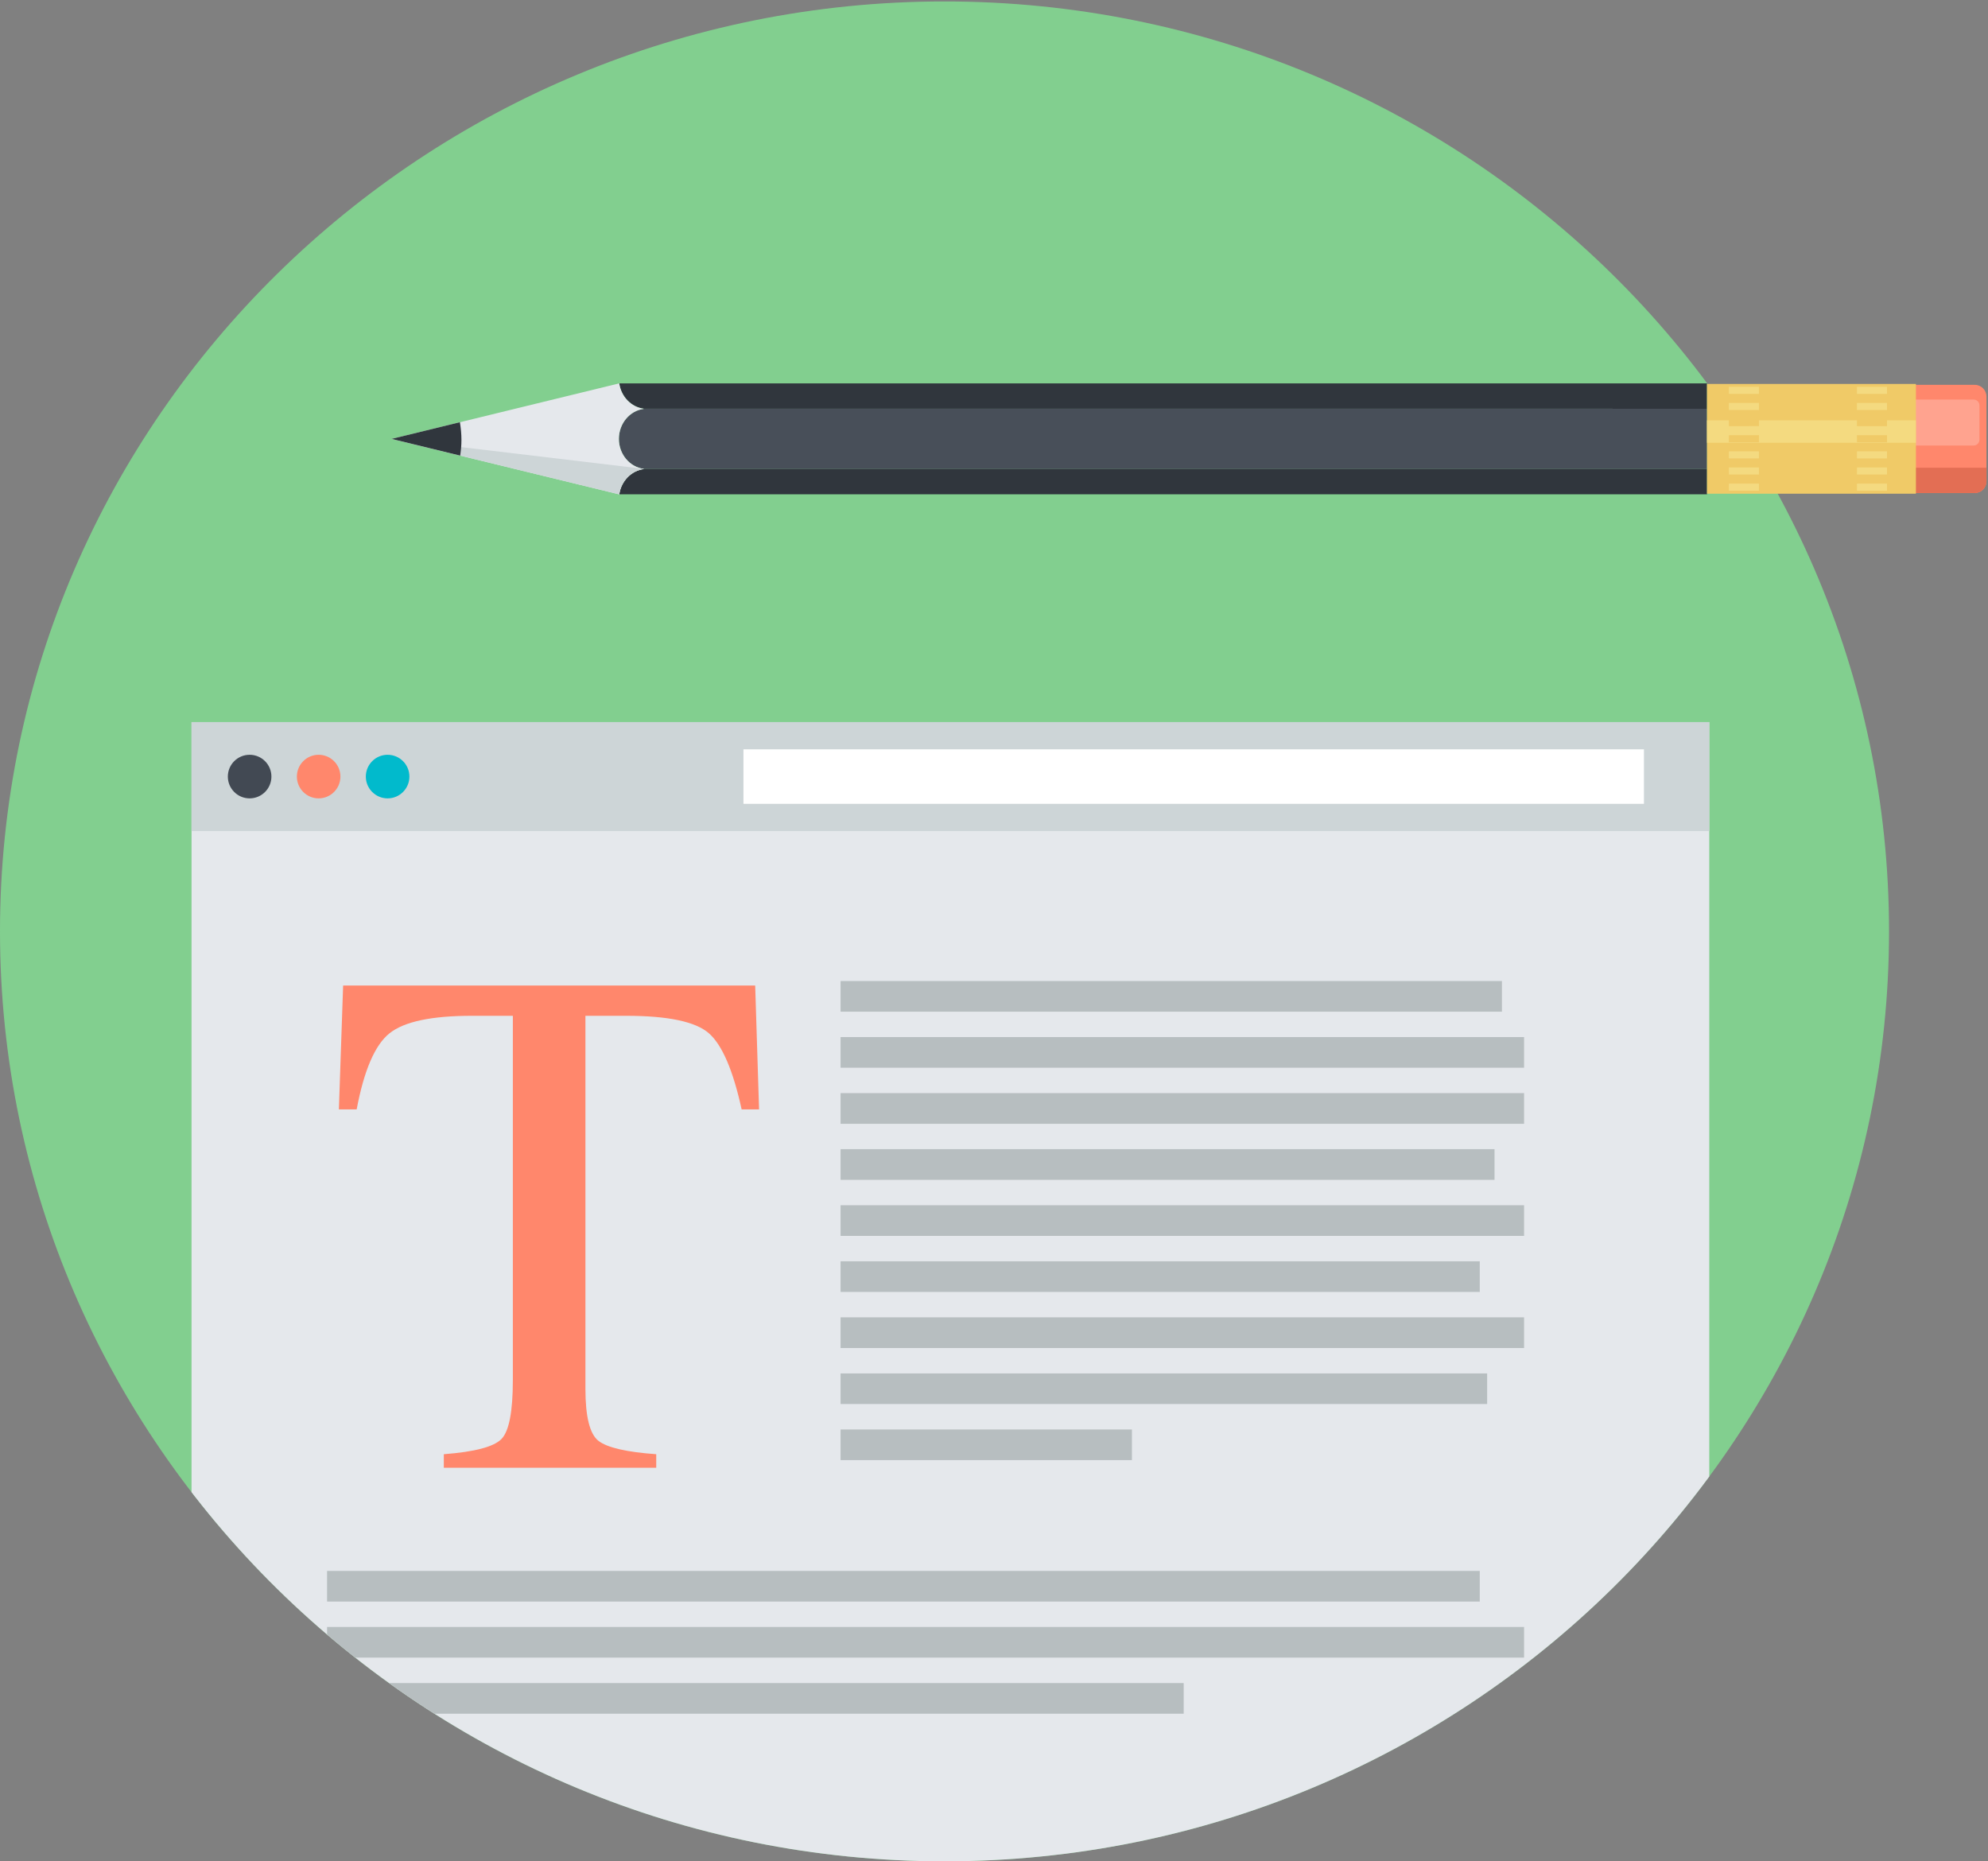 <?xml version="1.0" encoding="UTF-8" standalone="no"?>
<!-- Created with Inkscape (http://www.inkscape.org/) -->

<svg
   xmlns:dc="http://purl.org/dc/elements/1.1/"
   xmlns:cc="http://creativecommons.org/ns#"
   xmlns:rdf="http://www.w3.org/1999/02/22-rdf-syntax-ns#"
   xmlns:svg="http://www.w3.org/2000/svg"
   xmlns="http://www.w3.org/2000/svg"
   xmlns:sodipodi="http://sodipodi.sourceforge.net/DTD/sodipodi-0.dtd"
   xmlns:inkscape="http://www.inkscape.org/namespaces/inkscape"
   id="svg2"
   version="1.1"
   inkscape:version="0.91 r13725"
   xml:space="preserve"
   width="35"
   height="32.765"
   viewBox="0 0 35 32.765"
   sodipodi:docname="offer-ban.svg"><rect x="0" y="0" width="35" height="32.765" fill="#808080" stroke="none"/><defs
     id="defs6"><clipPath
       clipPathUnits="userSpaceOnUse"
       id="clipPath16"><path
         d="m 0,107.91 111.469,0 L 111.469,0 0,0 0,107.91 Z"
         id="path18"
         inkscape:connector-curvature="0" /></clipPath><clipPath
       clipPathUnits="userSpaceOnUse"
       id="clipPath124"><path
         d="M 53,107.91 C 23.775,107.91 0,84.506 0,55.736 l 0,0 C 0,26.967 23.775,3.56 53,3.56 l 0,0 c 29.225,0 53,23.407 53,52.176 l 0,0 c 0,28.77 -23.775,52.174 -53,52.174 z"
         id="path126"
         inkscape:connector-curvature="0" /></clipPath></defs><sodipodi:namedview
     pagecolor="#ffffff"
     bordercolor="#666666"
     borderopacity="1"
     objecttolerance="10"
     gridtolerance="10"
     guidetolerance="10"
     inkscape:pageopacity="0"
     inkscape:pageshadow="2"
     inkscape:window-width="1366"
     inkscape:window-height="706"
     id="namedview4"
     showgrid="false"
     inkscape:zoom="1.7496062"
     inkscape:cx="69.668121"
     inkscape:cy="62.993751"
     inkscape:window-x="-8"
     inkscape:window-y="-8"
     inkscape:window-maximized="1"
     inkscape:current-layer="g10"
     fit-margin-top="0"
     fit-margin-left="0"
     fit-margin-right="0"
     fit-margin-bottom="0" /><g
     id="g10"
     inkscape:groupmode="layer"
     inkscape:label="offer-ban"
     transform="matrix(1.25,0,0,-1.25,0,37.215)"><g
       id="g12"
       transform="matrix(0.251,0,0,0.251,0,2.666)"><g
         id="g14"
         clip-path="url(#clipPath16)"><g
           id="g20"
           transform="translate(53,3.561)"><path
             d="m 0,0 c -29.225,0 -53,23.406 -53,52.176 0,28.769 23.775,52.174 53,52.174 29.225,0 53,-23.405 53,-52.174 C 53,23.406 29.225,0 0,0"
             style="fill:#82cf8f;fill-opacity:1;fill-rule:nonzero;stroke:none"
             id="path22"
             inkscape:connector-curvature="0" /></g><g
           id="g24"
           transform="translate(110.816,86.4)"><path
             d="m 0,0 -3.43,0 0,-6.07 3.43,0 c 0.361,0.001 0.652,0.299 0.652,0.665 l 0,4.74 C 0.652,-0.298 0.361,0 0,0"
             style="fill:#ff876c;fill-opacity:1;fill-rule:nonzero;stroke:none"
             id="path26"
             inkscape:connector-curvature="0" /></g><g
           id="g28"
           transform="translate(110.751,85.573)"><path
             d="m 0,0 -3.364,0.001 0,-2.578 3.365,-10e-4 c 0.178,10e-4 0.321,0.147 0.321,0.329 l 0.001,1.923 C 0.321,-0.146 0.179,0.001 0,0"
             style="fill:#ffa38f;fill-opacity:1;fill-rule:nonzero;stroke:none"
             id="path30"
             inkscape:connector-curvature="0" /></g><g
           id="g32"
           transform="translate(107.387,81.749)"><path
             d="m 0,0 0,-1.419 3.43,0 c 0.361,0.001 0.652,0.299 0.652,0.665 L 4.082,0 0,0 Z"
             style="fill:#e36e54;fill-opacity:1;fill-rule:nonzero;stroke:none"
             id="path34"
             inkscape:connector-curvature="0" /></g><g
           id="g36"
           transform="translate(95.786,86.481)"><path
             d="m 0,0 -61.038,0 c 0.111,-0.747 0.672,-1.33 1.38,-1.422 L -0.001,-1.423 0,0 Z"
             style="fill:#30363d;fill-opacity:1;fill-rule:nonzero;stroke:none"
             id="path38"
             inkscape:connector-curvature="0" /></g><g
           id="g40"
           transform="translate(95.787,81.677)"><path
             d="m 0,0 -0.002,3.381 -59.657,0.001 c -0.005,0 -0.013,-0.004 -0.018,-0.004 0.004,0 0.013,-0.003 0.019,-0.002 -0.789,-0.102 -1.399,-0.817 -1.401,-1.685 0,-0.867 0.612,-1.581 1.4,-1.683 -0.005,-0.001 -0.013,-0.001 -0.017,-0.004 0.004,0 0.011,-0.003 0.016,-0.004 L -59.659,0 0,0 Z"
             style="fill:#484f59;fill-opacity:1;fill-rule:nonzero;stroke:none"
             id="path42"
             inkscape:connector-curvature="0" /></g><g
           id="g44"
           transform="translate(36.128,81.677)"><path
             d="m 0,0 c -0.708,-0.094 -1.271,-0.676 -1.38,-1.419 l 61.038,0 L 59.659,0 0,0 Z"
             style="fill:#30363d;fill-opacity:1;fill-rule:nonzero;stroke:none"
             id="path46"
             inkscape:connector-curvature="0" /></g><g
           id="g48"
           transform="translate(34.748,80.254)"><path
             d="m 0,0 c 0.107,0.744 0.672,1.329 1.38,1.423 l -10e-4,0 C 1.374,1.424 1.367,1.427 1.363,1.427 1.367,1.43 1.375,1.43 1.38,1.431 0.592,1.533 -0.02,2.247 -0.02,3.114 -0.018,3.981 0.592,4.697 1.381,4.799 1.375,4.798 1.366,4.801 1.362,4.801 1.367,4.801 1.375,4.805 1.38,4.805 0.67,4.898 0.108,5.482 -0.001,6.229 L -12.773,3.113 0,0 Z"
             style="fill:#e5e8ec;fill-opacity:1;fill-rule:nonzero;stroke:none"
             id="path50"
             inkscape:connector-curvature="0" /></g><g
           id="g52"
           transform="translate(34.748,80.254)"><path
             d="m 0,0 c 0.107,0.744 0.672,1.329 1.38,1.423 l -10e-4,0 C 1.374,1.424 1.367,1.427 1.363,1.427 1.367,1.43 1.375,1.43 1.38,1.431 0.592,1.533 -12.773,3.113 -12.773,3.113 L 0,0 Z"
             style="fill:#cdd5d7;fill-opacity:1;fill-rule:nonzero;stroke:none"
             id="path54"
             inkscape:connector-curvature="0" /></g><path
           d="m 95.786,80.292 11.723,0 0,6.158 -11.723,0 0,-6.158 z"
           style="fill:#f0ca67;fill-opacity:1;fill-rule:nonzero;stroke:none"
           id="path56"
           inkscape:connector-curvature="0" /><g
           id="g58"
           transform="translate(95.785,84.408)"><path
             d="M 0,0 0.001,-1.257 11.722,-1.258 11.722,0 0,0 Z"
             style="fill:#f4da80;fill-opacity:1;fill-rule:nonzero;stroke:none"
             id="path60"
             inkscape:connector-curvature="0" /></g><g
           id="g62"
           transform="translate(25.824,82.429)"><path
             d="m 0,0 c 0.041,0.289 0.07,0.582 0.069,0.883 0,0.337 -0.034,0.667 -0.086,0.991 L -3.85,0.938 0,0 Z"
             style="fill:#30363d;fill-opacity:1;fill-rule:nonzero;stroke:none"
             id="path64"
             inkscape:connector-curvature="0" /></g><g
           id="g66"
           transform="translate(98.701,85.894)"><path
             d="m 0,0 -1.688,-0.001 0,0.397 L 0,0.396 0,0 Z"
             style="fill:#f4da80;fill-opacity:1;fill-rule:nonzero;stroke:none"
             id="path68"
             inkscape:connector-curvature="0" /></g><g
           id="g70"
           transform="translate(98.701,84.987)"><path
             d="M 0,0 -1.687,0 -1.689,0.396 0,0.396 0,0 Z"
             style="fill:#f4da80;fill-opacity:1;fill-rule:nonzero;stroke:none"
             id="path72"
             inkscape:connector-curvature="0" /></g><g
           id="g74"
           transform="translate(98.701,84.083)"><path
             d="M 0,0 -1.688,-0.002 -1.687,0.396 0,0.396 0,0 Z"
             style="fill:#f0ca67;fill-opacity:1;fill-rule:nonzero;stroke:none"
             id="path76"
             inkscape:connector-curvature="0" /></g><g
           id="g78"
           transform="translate(98.701,83.177)"><path
             d="M 0,0 -1.687,0 -1.688,0.397 0,0.397 0,0 Z"
             style="fill:#f0ca67;fill-opacity:1;fill-rule:nonzero;stroke:none"
             id="path80"
             inkscape:connector-curvature="0" /></g><g
           id="g82"
           transform="translate(98.701,82.272)"><path
             d="M 0,0 -1.688,0 -1.687,0.396 0,0.396 0,0 Z"
             style="fill:#f4da80;fill-opacity:1;fill-rule:nonzero;stroke:none"
             id="path84"
             inkscape:connector-curvature="0" /></g><g
           id="g86"
           transform="translate(98.701,81.367)"><path
             d="M 0,0 -1.687,0.001 -1.688,0.396 0,0.396 0,0 Z"
             style="fill:#f4da80;fill-opacity:1;fill-rule:nonzero;stroke:none"
             id="path88"
             inkscape:connector-curvature="0" /></g><g
           id="g90"
           transform="translate(98.701,80.462)"><path
             d="M 0,0 -1.688,0 -1.687,0.396 0,0.396 0,0 Z"
             style="fill:#f4da80;fill-opacity:1;fill-rule:nonzero;stroke:none"
             id="path92"
             inkscape:connector-curvature="0" /></g><g
           id="g94"
           transform="translate(105.886,85.893)"><path
             d="m 0,0 -1.687,0 0,0.396 1.688,0 L 0,0 Z"
             style="fill:#f4da80;fill-opacity:1;fill-rule:nonzero;stroke:none"
             id="path96"
             inkscape:connector-curvature="0" /></g><g
           id="g98"
           transform="translate(105.887,84.987)"><path
             d="m 0,0 -1.688,0 0,0.396 1.687,0 L 0,0 Z"
             style="fill:#f4da80;fill-opacity:1;fill-rule:nonzero;stroke:none"
             id="path100"
             inkscape:connector-curvature="0" /></g><g
           id="g102"
           transform="translate(105.886,84.082)"><path
             d="m 0,0 -1.687,0 0,0.396 1.688,0 L 0,0 Z"
             style="fill:#f0ca67;fill-opacity:1;fill-rule:nonzero;stroke:none"
             id="path104"
             inkscape:connector-curvature="0" /></g><g
           id="g106"
           transform="translate(105.887,83.177)"><path
             d="M 0,0 -1.687,0 -1.688,0.397 0,0.397 0,0 Z"
             style="fill:#f0ca67;fill-opacity:1;fill-rule:nonzero;stroke:none"
             id="path108"
             inkscape:connector-curvature="0" /></g><path
           d="m 105.887,82.272 -1.688,0 0,0.396 1.688,0 0,-0.396 z"
           style="fill:#f4da80;fill-opacity:1;fill-rule:nonzero;stroke:none"
           id="path110"
           inkscape:connector-curvature="0" /><g
           id="g112"
           transform="translate(105.887,81.367)"><path
             d="M 0,0 -1.688,0 -1.687,0.396 0,0.396 0,0 Z"
             style="fill:#f4da80;fill-opacity:1;fill-rule:nonzero;stroke:none"
             id="path114"
             inkscape:connector-curvature="0" /></g><g
           id="g116"
           transform="translate(105.887,80.462)"><path
             d="M 0,0 -1.688,0 -1.687,0.396 0,0.396 0,0 Z"
             style="fill:#f4da80;fill-opacity:1;fill-rule:nonzero;stroke:none"
             id="path118"
             inkscape:connector-curvature="0" /></g></g></g><g
       id="g120"
       transform="matrix(0.251,0,0,0.251,0,2.666)"><g
         id="g122"
         clip-path="url(#clipPath124)"><path
           d="m 95.914,0 -85.166,0 0,67.478 85.166,0 0,-67.478 z"
           style="fill:#e5e8ec;fill-opacity:1;fill-rule:nonzero;stroke:none"
           id="path128"
           inkscape:connector-curvature="0" /><path
           d="m 95.914,61.365 -85.166,0 0,6.112 85.166,0 0,-6.112 z"
           style="fill:#cdd5d7;fill-opacity:1;fill-rule:nonzero;stroke:none"
           id="path130"
           inkscape:connector-curvature="0" /><path
           d="m 92.248,62.893 -50.53,0 0,3.057 50.53,0 0,-3.057 z"
           style="fill:#ffffff;fill-opacity:1;fill-rule:nonzero;stroke:none"
           id="path132"
           inkscape:connector-curvature="0" /><g
           id="g134"
           transform="translate(15.23,64.42)"><path
             d="m 0,0 c 0,-0.673 -0.547,-1.222 -1.223,-1.222 -0.675,0 -1.222,0.549 -1.222,1.222 0,0.677 0.547,1.224 1.222,1.224 C -0.547,1.224 0,0.677 0,0"
             style="fill:#424953;fill-opacity:1;fill-rule:nonzero;stroke:none"
             id="path136"
             inkscape:connector-curvature="0" /></g><g
           id="g138"
           transform="translate(19.102,64.42)"><path
             d="m 0,0 c 0,-0.673 -0.547,-1.222 -1.223,-1.222 -0.673,0 -1.22,0.549 -1.22,1.222 0,0.677 0.547,1.224 1.22,1.224 C -0.547,1.224 0,0.677 0,0"
             style="fill:#ff876c;fill-opacity:1;fill-rule:nonzero;stroke:none"
             id="path140"
             inkscape:connector-curvature="0" /></g><g
           id="g142"
           transform="translate(22.973,64.42)"><path
             d="m 0,0 c 0,-0.673 -0.547,-1.222 -1.223,-1.222 -0.673,0 -1.222,0.549 -1.222,1.222 0,0.677 0.549,1.224 1.222,1.224 C -0.547,1.224 0,0.677 0,0"
             style="fill:#01bacc;fill-opacity:1;fill-rule:nonzero;stroke:none"
             id="path144"
             inkscape:connector-curvature="0" /></g><g
           id="g146"
           transform="translate(19.254,52.696)"><path
             d="m 0,0 23.122,0 0.218,-6.948 -0.978,0 c -0.478,2.182 -1.087,3.603 -1.827,4.261 -0.739,0.659 -2.293,0.99 -4.662,0.99 l -2.277,0 0,-20.925 c 0,-1.575 0.246,-2.552 0.74,-2.929 0.492,-0.376 1.57,-0.624 3.234,-0.744 l 0,-0.76 -11.92,0 0,0.76 c 1.732,0.132 2.809,0.416 3.236,0.854 0.425,0.437 0.638,1.537 0.638,3.299 l 0,20.445 -2.295,0 c -2.264,0 -3.805,-0.326 -4.623,-0.98 C 1.788,-3.326 1.173,-4.752 0.76,-6.948 l -0.998,0 L 0,0 Z"
             style="fill:#ff876c;fill-opacity:1;fill-rule:nonzero;stroke:none"
             id="path148"
             inkscape:connector-curvature="0" /></g><path
           d="m 83.035,18.132 -64.682,0 0,1.72 64.682,0 0,-1.72 z"
           style="fill:#b7bec0;fill-opacity:1;fill-rule:nonzero;stroke:none"
           id="path150"
           inkscape:connector-curvature="0" /><path
           d="m 85.521,14.988 -67.168,0 0,1.719 67.168,0 0,-1.719 z"
           style="fill:#b7bec0;fill-opacity:1;fill-rule:nonzero;stroke:none"
           id="path152"
           inkscape:connector-curvature="0" /><path
           d="m 66.421,11.841 -48.067,0 0,1.721 48.067,0 0,-1.721 z"
           style="fill:#b7bec0;fill-opacity:1;fill-rule:nonzero;stroke:none"
           id="path154"
           inkscape:connector-curvature="0" /><path
           d="m 84.279,51.231 -37.111,0 0,1.719 37.111,0 0,-1.719 z"
           style="fill:#b7bec0;fill-opacity:1;fill-rule:nonzero;stroke:none"
           id="path156"
           inkscape:connector-curvature="0" /><path
           d="m 85.521,48.087 -38.354,0 0,1.718 38.354,0 0,-1.718 z"
           style="fill:#b7bec0;fill-opacity:1;fill-rule:nonzero;stroke:none"
           id="path158"
           inkscape:connector-curvature="0" /><path
           d="m 85.521,44.94 -38.354,0 0,1.72 38.354,0 0,-1.72 z"
           style="fill:#b7bec0;fill-opacity:1;fill-rule:nonzero;stroke:none"
           id="path160"
           inkscape:connector-curvature="0" /><path
           d="m 83.863,41.796 -36.695,0 0,1.72 36.695,0 0,-1.72 z"
           style="fill:#b7bec0;fill-opacity:1;fill-rule:nonzero;stroke:none"
           id="path162"
           inkscape:connector-curvature="0" /><path
           d="m 85.521,38.65 -38.354,0 0,1.72 38.354,0 0,-1.72 z"
           style="fill:#b7bec0;fill-opacity:1;fill-rule:nonzero;stroke:none"
           id="path164"
           inkscape:connector-curvature="0" /><path
           d="m 83.035,35.505 -35.867,0 0,1.719 35.867,0 0,-1.719 z"
           style="fill:#b7bec0;fill-opacity:1;fill-rule:nonzero;stroke:none"
           id="path166"
           inkscape:connector-curvature="0" /><path
           d="m 85.521,32.358 -38.354,0 0,1.722 38.354,0 0,-1.722 z"
           style="fill:#b7bec0;fill-opacity:1;fill-rule:nonzero;stroke:none"
           id="path168"
           inkscape:connector-curvature="0" /><path
           d="m 83.449,29.216 -36.281,0 0,1.719 36.281,0 0,-1.719 z"
           style="fill:#b7bec0;fill-opacity:1;fill-rule:nonzero;stroke:none"
           id="path170"
           inkscape:connector-curvature="0" /><path
           d="m 63.516,26.069 -16.348,0 0,1.72 16.348,0 0,-1.72 z"
           style="fill:#b7bec0;fill-opacity:1;fill-rule:nonzero;stroke:none"
           id="path172"
           inkscape:connector-curvature="0" /></g></g></g></svg>